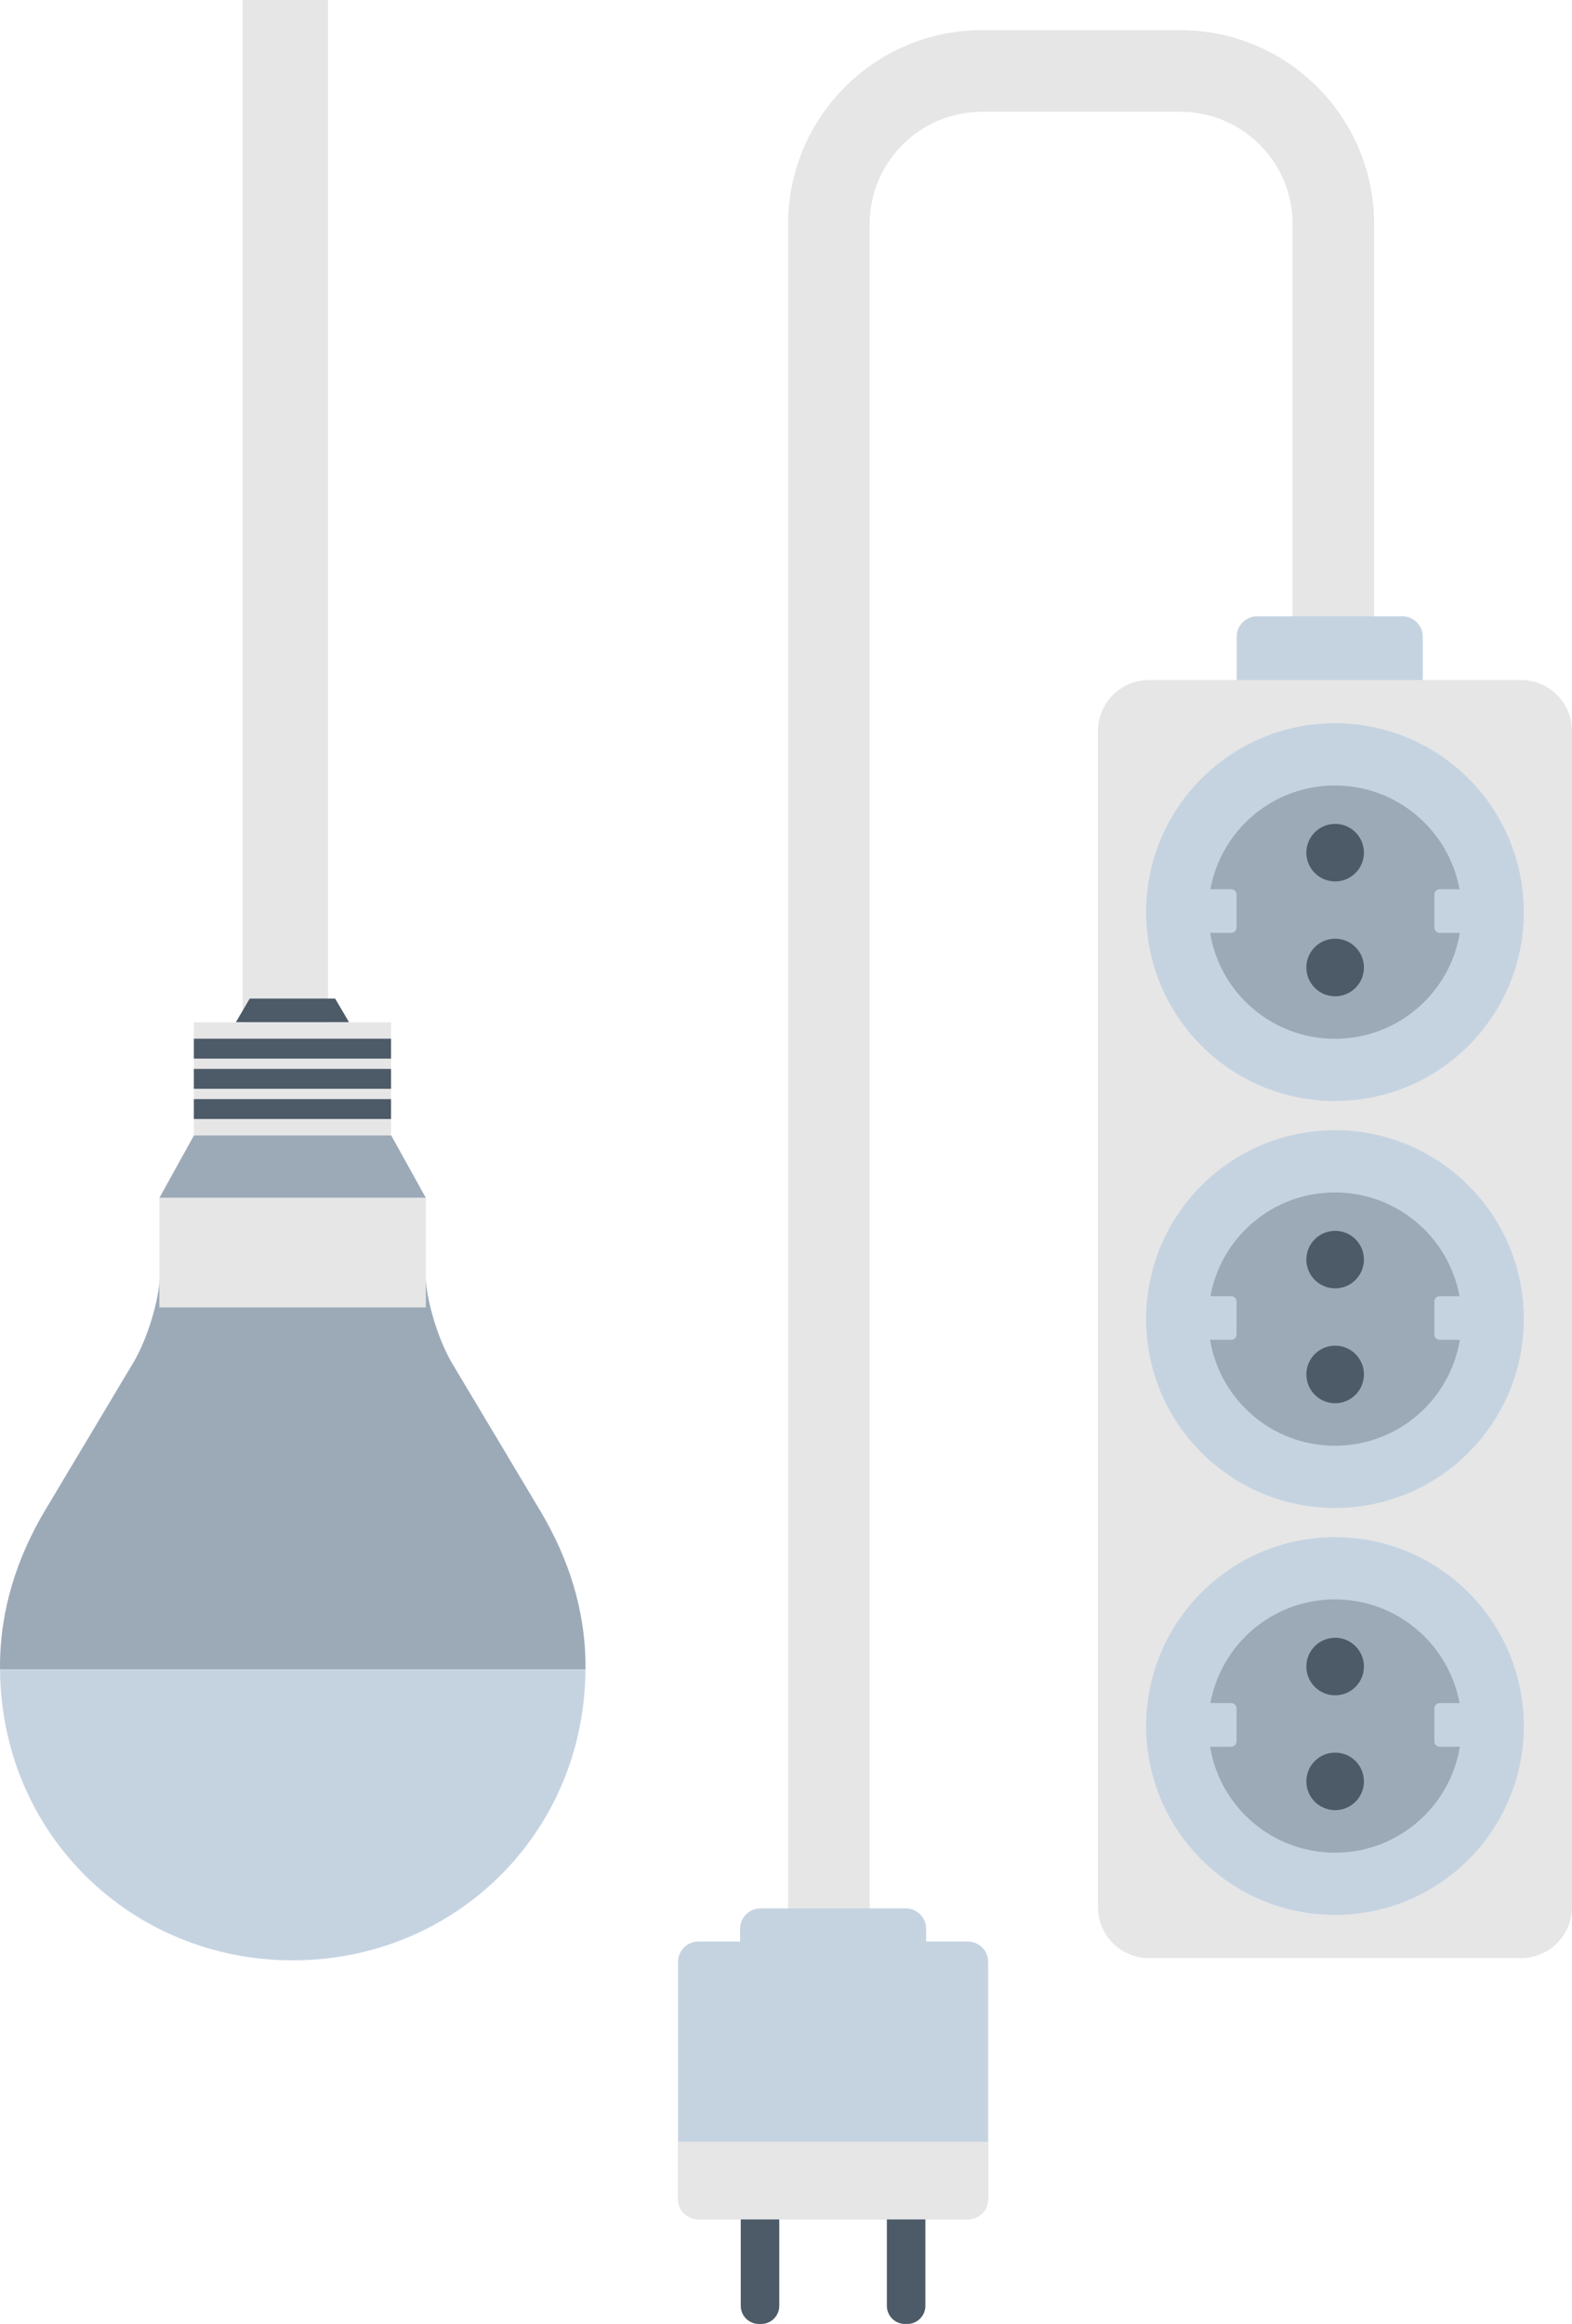<?xml version="1.0" encoding="utf-8"?>
<!-- Generator: Adobe Illustrator 15.0.2, SVG Export Plug-In . SVG Version: 6.00 Build 0)  -->
<!DOCTYPE svg PUBLIC "-//W3C//DTD SVG 1.1//EN" "http://www.w3.org/Graphics/SVG/1.1/DTD/svg11.dtd">
<svg version="1.1" id="Layer_1" xmlns="http://www.w3.org/2000/svg" xmlns:xlink="http://www.w3.org/1999/xlink" x="0px" y="0px"
	 width="362.588px" height="535.896px" viewBox="0 0 362.588 535.896" enable-background="new 0 0 362.588 535.896"
	 xml:space="preserve">
<rect x="55.964" fill="#E6E6E6" width="19.694" height="246.606"/>
<polygon fill="#4D5A68" points="54.398,235.738 57.601,230.27 77.292,230.27 80.52,235.738 "/>
<rect x="44.715" y="235.738" fill="#E6E6E6" width="45.47" height="26.088"/>
<rect x="44.715" y="253.448" fill="#4D5A68" width="45.47" height="4.59"/>
<rect x="44.715" y="246.489" fill="#4D5A68" width="45.47" height="4.58"/>
<rect x="44.715" y="239.523" fill="#4D5A68" width="45.47" height="4.59"/>
<polygon fill="#9CAAB8" points="36.754,276.238 44.732,261.826 90.232,261.826 98.231,276.238 "/>
<g>
	<defs>
		<rect id="SVGID_1_" width="362.588" height="535.896"/>
	</defs>
	<clipPath id="SVGID_2_">
		<use xlink:href="#SVGID_1_"  overflow="visible"/>
	</clipPath>
	<path clip-path="url(#SVGID_2_)" fill="#9CAAB8" d="M135.049,384.352c0-13.021-3.871-24.972-10.493-36.062l-20.219-33.824
		c-3.273-5.477-6.054-14.679-6.201-20.534l-0.021-0.949H36.923l-0.021,0.927c-0.147,5.854-2.917,14.915-6.201,20.392l-20.219,33.837
		C3.851,359.228,0,371.301,0,384.323c0,0.155,0.011,0.659,0.012,0.659h135.026C135.039,384.982,135.049,384.501,135.049,384.352"/>
	<path clip-path="url(#SVGID_2_)" fill="#C5D3E1" d="M67.519,452.048c37.163,0,67.279-29.066,67.519-67.066H0.012
		C0.262,422.982,30.363,452.048,67.519,452.048"/>
	<rect x="36.754" y="276.233" clip-path="url(#SVGID_2_)" fill="#E6E6E6" width="61.469" height="25.258"/>
	<path clip-path="url(#SVGID_2_)" fill="#4D5A68" d="M208.741,492.372c-2.31,0-4.183,1.869-4.183,4.179v35.168
		c0,2.305,1.873,4.178,4.183,4.178h0.519c2.31,0,4.183-1.873,4.183-4.178V496.55c0-2.31-1.873-4.179-4.183-4.179H208.741z"/>
	<path clip-path="url(#SVGID_2_)" fill="#4D5A68" d="M175.042,492.372c-2.31,0-4.183,1.869-4.183,4.179v35.168
		c0,2.305,1.873,4.178,4.183,4.178h0.518c2.315,0,4.183-1.873,4.183-4.178V496.55c0-2.31-1.868-4.179-4.183-4.179H175.042z"/>
	<path clip-path="url(#SVGID_2_)" fill="#E6E6E6" d="M181.789,51.637v429.396h18.81V51.637c0-14.267,11.606-25.865,25.864-25.865
		h45.808c14.263,0,25.865,11.598,25.865,25.865v109.882h18.809V51.637c0-24.638-20.041-44.679-44.674-44.679h-45.808
		C201.835,6.958,181.789,26.999,181.789,51.637"/>
	<path clip-path="url(#SVGID_2_)" fill="#C5D3E1" d="M223.222,447.707h-62.124c-2.61,0-4.701,2.096-4.701,4.701v54.649
		c0,2.609,2.091,4.701,4.701,4.701h62.124c2.593,0,4.706-2.092,4.706-4.701v-54.649
		C227.928,449.802,225.814,447.707,223.222,447.707"/>
	<path clip-path="url(#SVGID_2_)" fill="#C5D3E1" d="M289.956,142.123c-2.596,0-4.701,2.101-4.701,4.701v9.989
		c0,2.601,2.105,4.706,4.701,4.706h33.508c2.597,0,4.706-2.105,4.706-4.706v-9.989c0-2.6-2.109-4.701-4.706-4.701H289.956z"/>
	<path clip-path="url(#SVGID_2_)" fill="#C5D3E1" d="M175.406,440.069c-2.596,0-4.701,2.104-4.701,4.7v9.994
		c0,2.597,2.105,4.705,4.701,4.705h33.508c2.596,0,4.701-2.108,4.701-4.705v-9.994c0-2.596-2.105-4.7-4.701-4.7H175.406z"/>
	<path clip-path="url(#SVGID_2_)" fill="#E6E6E6" d="M265.005,156.813c-6.492,0-11.757,5.269-11.757,11.762v271.197
		c0,6.497,5.265,11.757,11.757,11.757h85.83c6.492,0,11.753-5.26,11.753-11.757V168.575c0-6.493-5.261-11.762-11.753-11.762H265.005
		z"/>
	<path clip-path="url(#SVGID_2_)" fill="#C5D3E1" d="M307.915,354.465c-24.051,0-43.551,19.496-43.551,43.551
		c0,24.053,19.5,43.553,43.551,43.553c24.06,0,43.556-19.5,43.556-43.553C351.471,373.961,331.975,354.465,307.915,354.465"/>
	<path clip-path="url(#SVGID_2_)" fill="#9CAAB8" d="M307.915,368.81c-14.34,0-26.256,10.303-28.725,23.919h4.801
		c0.673,0,1.228,0.555,1.228,1.228v7.611c0,0.677-0.555,1.228-1.228,1.228h-4.874c2.26,13.857,14.29,24.429,28.798,24.429
		c14.481,0,26.538-10.571,28.803-24.429h-4.642c-0.669,0-1.223-0.551-1.223-1.228v-7.611c0-0.673,0.554-1.228,1.223-1.228h4.569
		C334.145,379.113,322.228,368.81,307.915,368.81"/>
	<path clip-path="url(#SVGID_2_)" fill="#4D5A68" d="M307.961,404.146c-3.674,0-6.644,2.969-6.644,6.633
		c0,3.67,2.97,6.638,6.644,6.638c3.664,0,6.633-2.968,6.633-6.638C314.594,407.115,311.625,404.146,307.961,404.146"/>
	<path clip-path="url(#SVGID_2_)" fill="#4D5A68" d="M307.961,377.662c-3.674,0-6.644,2.975-6.644,6.644
		c0,3.659,2.97,6.628,6.644,6.628c3.664,0,6.633-2.969,6.633-6.628C314.594,380.636,311.625,377.662,307.961,377.662"/>
	<path clip-path="url(#SVGID_2_)" fill="#C5D3E1" d="M307.915,260.625c-24.051,0-43.551,19.496-43.551,43.551
		c0,24.052,19.5,43.551,43.551,43.551c24.06,0,43.556-19.499,43.556-43.551C351.471,280.121,331.975,260.625,307.915,260.625"/>
	<path clip-path="url(#SVGID_2_)" fill="#9CAAB8" d="M307.915,274.969c-14.34,0-26.256,10.303-28.725,23.924h4.801
		c0.673,0,1.228,0.55,1.228,1.223v7.611c0,0.678-0.555,1.227-1.228,1.227h-4.874c2.26,13.859,14.29,24.43,28.798,24.43
		c14.481,0,26.538-10.57,28.803-24.43h-4.642c-0.669,0-1.223-0.549-1.223-1.227v-7.611c0-0.673,0.554-1.223,1.223-1.223h4.569
		C334.145,285.272,322.228,274.969,307.915,274.969"/>
	<path clip-path="url(#SVGID_2_)" fill="#4D5A68" d="M307.961,310.305c-3.674,0-6.644,2.969-6.644,6.638
		c0,3.665,2.97,6.633,6.644,6.633c3.664,0,6.633-2.968,6.633-6.633C314.594,313.274,311.625,310.305,307.961,310.305"/>
	<path clip-path="url(#SVGID_2_)" fill="#4D5A68" d="M307.961,283.826c-3.674,0-6.644,2.969-6.644,6.633
		c0,3.66,2.97,6.635,6.644,6.635c3.664,0,6.633-2.975,6.633-6.635C314.594,286.794,311.625,283.826,307.961,283.826"/>
	<path clip-path="url(#SVGID_2_)" fill="#C5D3E1" d="M307.915,166.779c-24.051,0-43.551,19.5-43.551,43.556
		c0,24.056,19.5,43.556,43.551,43.556c24.06,0,43.556-19.5,43.556-43.556C351.471,186.279,331.975,166.779,307.915,166.779"/>
	<path clip-path="url(#SVGID_2_)" fill="#9CAAB8" d="M307.915,181.128c-14.34,0-26.256,10.303-28.725,23.924h4.801
		c0.673,0,1.228,0.55,1.228,1.223v7.615c0,0.673-0.555,1.228-1.228,1.228h-4.874c2.26,13.858,14.29,24.424,28.798,24.424
		c14.481,0,26.538-10.566,28.803-24.424h-4.642c-0.669,0-1.223-0.555-1.223-1.228v-7.615c0-0.673,0.554-1.223,1.223-1.223h4.569
		C334.145,191.431,322.228,181.128,307.915,181.128"/>
	<path clip-path="url(#SVGID_2_)" fill="#4D5A68" d="M307.961,216.464c-3.674,0-6.644,2.969-6.644,6.633
		c0,3.67,2.97,6.643,6.644,6.643c3.664,0,6.633-2.973,6.633-6.643C314.594,219.433,311.625,216.464,307.961,216.464"/>
	<path clip-path="url(#SVGID_2_)" fill="#4D5A68" d="M307.961,189.985c-3.674,0-6.644,2.969-6.644,6.638
		c0,3.66,2.97,6.629,6.644,6.629c3.664,0,6.633-2.969,6.633-6.629C314.594,192.954,311.625,189.985,307.961,189.985"/>
	<path clip-path="url(#SVGID_2_)" fill="#E6E6E6" d="M227.928,493.868h-71.531v13.19c0,2.608,2.091,4.701,4.701,4.701h62.124
		c2.592,0,4.706-2.093,4.706-4.701V493.868z"/>
</g>
</svg>
